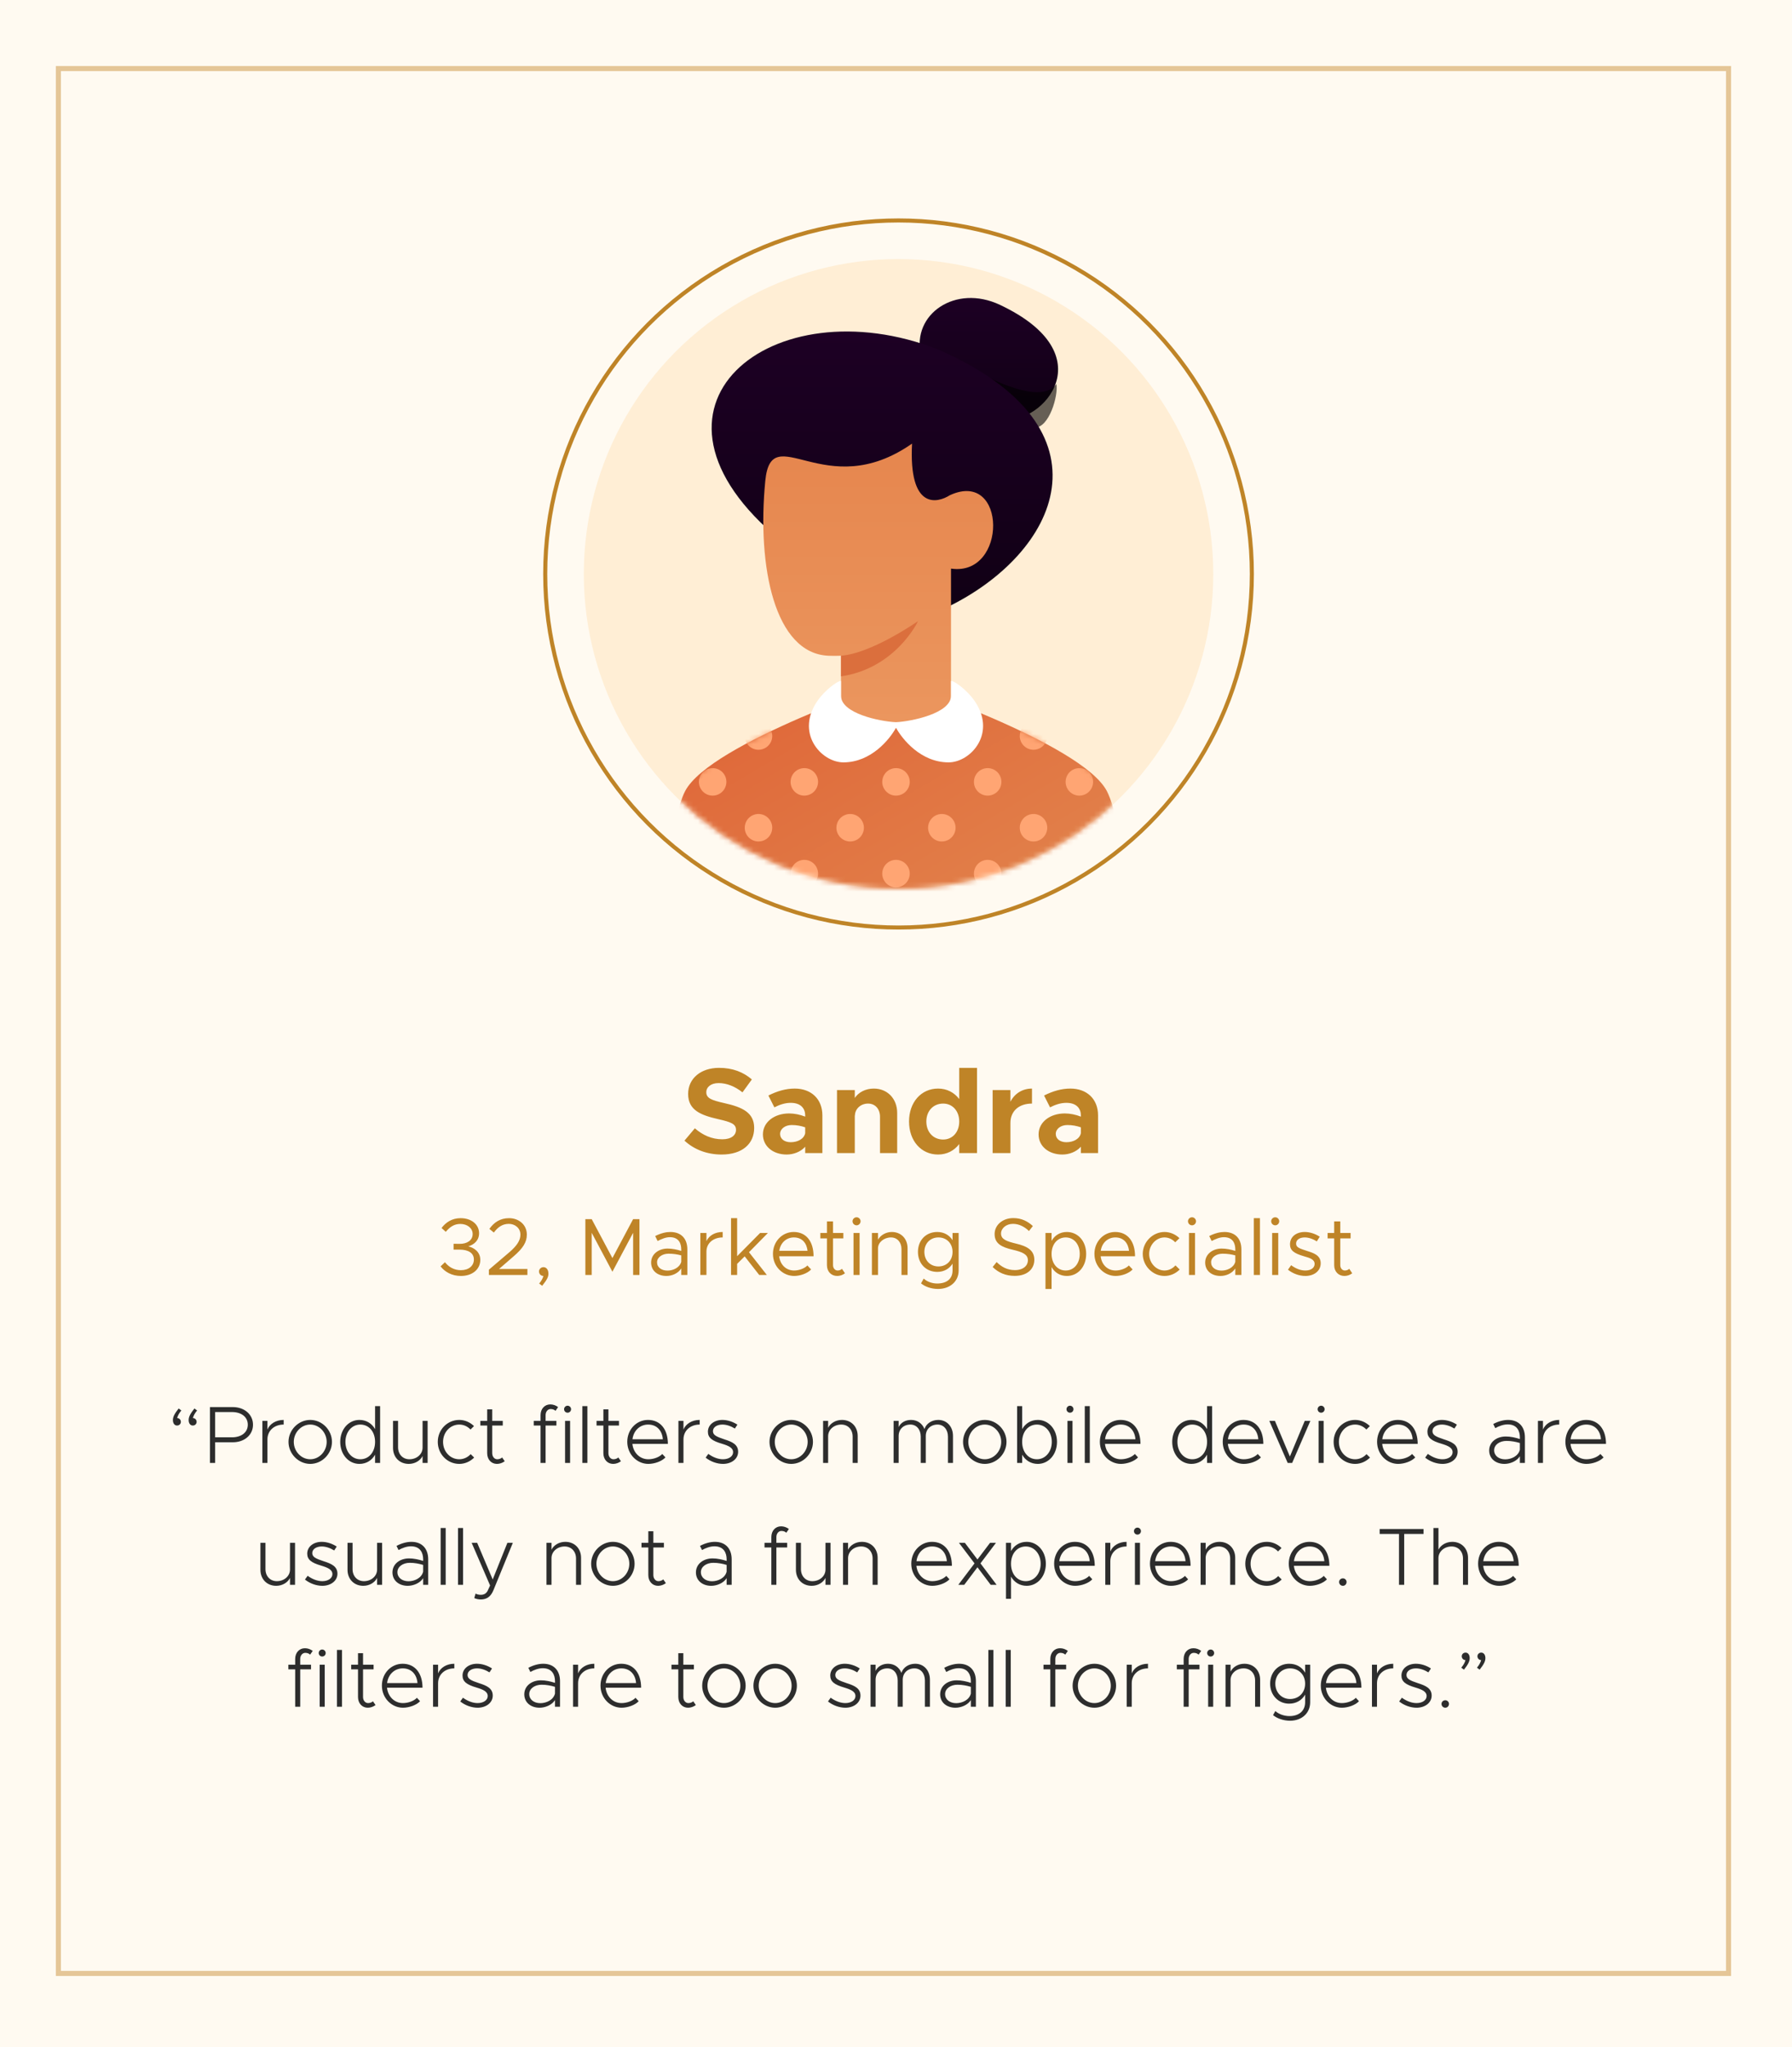 <svg width="353" height="403" viewBox="0 0 353 403" fill="none" xmlns="http://www.w3.org/2000/svg">
<path d="M0 0H353V403H0V0Z" fill="#FFFAF1"/>
<path d="M11.5 13.5H340.5V388.5H11.5V13.5Z" stroke="#E5C697"/>
<path d="M35.195 277.28C34.347 278.352 34.059 278.944 34.059 279.568C34.059 280.192 34.379 280.64 34.875 280.64C35.323 280.64 35.627 280.304 35.627 279.92C35.627 279.504 35.307 279.168 34.891 279.168C35.019 278.688 35.291 278.176 35.723 277.68L35.195 277.28ZM38.299 277.28C37.451 278.352 37.163 278.944 37.163 279.568C37.163 280.192 37.483 280.64 37.979 280.64C38.427 280.64 38.731 280.304 38.731 279.92C38.731 279.504 38.411 279.168 37.995 279.168C38.123 278.688 38.395 278.176 38.827 277.68L38.299 277.28ZM41.358 288H42.382V283.936H45.87C48.126 283.936 49.838 282.512 49.838 280.48C49.838 278.448 48.126 277.008 45.87 277.008H41.358V288ZM42.382 282.96V277.984H45.694C47.534 277.984 48.814 278.944 48.814 280.48C48.814 282 47.534 282.96 45.694 282.96H42.382ZM52.679 281.424V279.728H51.687V288H52.679V283.376C52.679 281.664 54.007 280.448 55.879 280.448V279.536C54.359 279.536 53.143 280.304 52.679 281.424ZM61.118 288.192C63.438 288.192 65.391 286.208 65.391 283.856C65.391 281.504 63.438 279.536 61.118 279.536C58.798 279.536 56.831 281.504 56.831 283.856C56.831 286.208 58.798 288.192 61.118 288.192ZM61.118 287.28C59.343 287.28 57.87 285.728 57.87 283.856C57.87 282 59.343 280.448 61.118 280.448C62.879 280.448 64.35 282 64.35 283.856C64.35 285.728 62.879 287.28 61.118 287.28ZM73.884 276.816V281.344C73.244 280.224 72.156 279.536 70.796 279.536C68.668 279.536 67.02 281.392 67.02 283.856C67.02 286.336 68.668 288.192 70.796 288.192C72.156 288.192 73.244 287.504 73.884 286.384V288H74.876V276.816H73.884ZM70.972 287.28C69.308 287.28 68.044 285.808 68.044 283.856C68.044 281.904 69.308 280.448 70.972 280.448C72.684 280.448 73.884 281.856 73.884 283.856C73.884 285.856 72.684 287.28 70.972 287.28ZM83.243 279.728V284.992C83.243 286.272 82.107 287.28 80.651 287.28C79.339 287.28 78.411 286.304 78.411 284.912V279.728H77.419V285.04C77.419 286.88 78.699 288.192 80.523 288.192C81.739 288.192 82.795 287.552 83.243 286.64V288H84.235V279.728H83.243ZM90.477 288.192C91.597 288.192 92.637 287.712 93.405 286.944L92.717 286.272C92.141 286.896 91.341 287.28 90.477 287.28C88.685 287.28 87.277 285.776 87.277 283.856C87.277 281.952 88.685 280.448 90.477 280.448C91.325 280.448 92.109 280.816 92.685 281.424L93.373 280.752C92.605 280 91.581 279.536 90.477 279.536C88.125 279.536 86.237 281.44 86.237 283.856C86.237 286.272 88.125 288.192 90.477 288.192ZM98.911 286.928C98.687 287.136 98.335 287.28 97.951 287.28C97.407 287.28 96.959 286.784 96.959 286.08V280.64H99.039V279.728H96.959V277.456H95.967V279.728H94.623V280.64H95.967V286.08C95.967 287.312 96.767 288.192 97.887 288.192C98.431 288.192 98.991 288 99.423 287.664L98.911 286.928ZM107.475 278.592C107.475 277.888 107.923 277.392 108.467 277.392C108.867 277.392 109.203 277.52 109.427 277.744L109.939 277.008C109.491 276.672 108.963 276.48 108.403 276.48C107.283 276.48 106.483 277.36 106.483 278.592V279.728H105.139V280.64H106.483V288H107.475V280.64H109.603V279.728H107.475V278.592ZM111.805 278.112C112.189 278.112 112.493 277.808 112.493 277.424C112.493 277.056 112.189 276.736 111.805 276.736C111.421 276.736 111.117 277.056 111.117 277.424C111.117 277.808 111.421 278.112 111.805 278.112ZM111.309 288H112.301V279.728H111.309V288ZM114.716 288H115.708V276.816H114.716V288ZM121.802 286.928C121.578 287.136 121.226 287.28 120.842 287.28C120.298 287.28 119.85 286.784 119.85 286.08V280.64H121.93V279.728H119.85V277.456H118.858V279.728H117.514V280.64H118.858V286.08C118.858 287.312 119.658 288.192 120.778 288.192C121.322 288.192 121.882 288 122.314 287.664L121.802 286.928ZM127.709 287.28C126.013 287.28 124.749 285.968 124.573 284.256H131.565C131.565 281.408 130.093 279.536 127.645 279.536C125.405 279.536 123.565 281.392 123.565 283.84C123.565 286.32 125.501 288.192 127.709 288.192C128.925 288.192 130.381 287.68 131.085 286.912L130.461 286.24C129.885 286.864 128.749 287.28 127.709 287.28ZM127.677 280.448C129.421 280.448 130.445 281.68 130.573 283.344H124.589C124.797 281.632 126.061 280.448 127.677 280.448ZM134.633 281.424V279.728H133.641V288H134.633V283.376C134.633 281.664 135.961 280.448 137.833 280.448V279.536C136.312 279.536 135.097 280.304 134.633 281.424ZM142.425 288.192C144.089 288.192 145.401 287.216 145.401 285.808C145.401 284.368 144.217 283.84 142.697 283.36C141.081 282.832 140.441 282.496 140.441 281.744C140.441 280.944 141.289 280.448 142.297 280.448C143.065 280.448 143.929 280.72 144.761 281.232L145.257 280.464C144.377 279.888 143.305 279.536 142.297 279.536C140.697 279.536 139.449 280.48 139.449 281.856C139.449 283.024 140.233 283.648 142.217 284.224C143.529 284.624 144.409 285.008 144.409 285.904C144.409 286.704 143.561 287.28 142.425 287.28C141.497 287.28 140.489 286.912 139.529 286.224L139.001 286.96C139.977 287.744 141.257 288.192 142.425 288.192ZM155.869 288.192C158.189 288.192 160.141 286.208 160.141 283.856C160.141 281.504 158.189 279.536 155.869 279.536C153.549 279.536 151.581 281.504 151.581 283.856C151.581 286.208 153.549 288.192 155.869 288.192ZM155.869 287.28C154.093 287.28 152.621 285.728 152.621 283.856C152.621 282 154.093 280.448 155.869 280.448C157.629 280.448 159.101 282 159.101 283.856C159.101 285.728 157.629 287.28 155.869 287.28ZM165.85 279.536C164.634 279.536 163.578 280.176 163.13 281.088V279.728H162.138V288H163.13V282.736C163.13 281.456 164.266 280.448 165.722 280.448C167.034 280.448 167.962 281.424 167.962 282.816V288H168.954V282.688C168.954 280.848 167.674 279.536 165.85 279.536ZM184.829 279.536C183.549 279.536 182.461 280.24 182.109 281.328C181.677 280.24 180.717 279.536 179.469 279.536C178.333 279.536 177.421 280.08 177.021 280.944V279.728H176.029V288H177.021V282.688C177.021 281.376 177.981 280.448 179.341 280.448C180.541 280.448 181.373 281.424 181.373 282.816V288H182.365V282.688C182.365 281.376 183.325 280.448 184.685 280.448C185.885 280.448 186.733 281.424 186.733 282.816V288H187.725V282.688C187.725 280.848 186.525 279.536 184.829 279.536ZM193.994 288.192C196.314 288.192 198.266 286.208 198.266 283.856C198.266 281.504 196.314 279.536 193.994 279.536C191.674 279.536 189.706 281.504 189.706 283.856C189.706 286.208 191.674 288.192 193.994 288.192ZM193.994 287.28C192.218 287.28 190.746 285.728 190.746 283.856C190.746 282 192.218 280.448 193.994 280.448C195.754 280.448 197.226 282 197.226 283.856C197.226 285.728 195.754 287.28 193.994 287.28ZM204.439 279.536C203.079 279.536 201.991 280.224 201.351 281.344V276.816H200.359V288H201.351V286.384C201.991 287.504 203.079 288.192 204.439 288.192C206.567 288.192 208.215 286.336 208.215 283.856C208.215 281.392 206.567 279.536 204.439 279.536ZM204.263 287.28C202.551 287.28 201.351 285.856 201.351 283.856C201.351 281.856 202.551 280.448 204.263 280.448C205.927 280.448 207.191 281.904 207.191 283.856C207.191 285.808 205.927 287.28 204.263 287.28ZM210.774 278.112C211.158 278.112 211.462 277.808 211.462 277.424C211.462 277.056 211.158 276.736 210.774 276.736C210.39 276.736 210.086 277.056 210.086 277.424C210.086 277.808 210.39 278.112 210.774 278.112ZM210.278 288H211.27V279.728H210.278V288ZM213.685 288H214.677V276.816H213.685V288ZM220.803 287.28C219.107 287.28 217.843 285.968 217.667 284.256H224.659C224.659 281.408 223.187 279.536 220.739 279.536C218.499 279.536 216.659 281.392 216.659 283.84C216.659 286.32 218.595 288.192 220.803 288.192C222.019 288.192 223.475 287.68 224.179 286.912L223.555 286.24C222.979 286.864 221.843 287.28 220.803 287.28ZM220.771 280.448C222.515 280.448 223.539 281.68 223.667 283.344H217.683C217.891 281.632 219.155 280.448 220.771 280.448ZM237.775 276.816V281.344C237.135 280.224 236.047 279.536 234.687 279.536C232.559 279.536 230.911 281.392 230.911 283.856C230.911 286.336 232.559 288.192 234.687 288.192C236.047 288.192 237.135 287.504 237.775 286.384V288H238.767V276.816H237.775ZM234.863 287.28C233.199 287.28 231.935 285.808 231.935 283.856C231.935 281.904 233.199 280.448 234.863 280.448C236.575 280.448 237.775 281.856 237.775 283.856C237.775 285.856 236.575 287.28 234.863 287.28ZM245.006 287.28C243.31 287.28 242.046 285.968 241.87 284.256H248.862C248.862 281.408 247.39 279.536 244.942 279.536C242.702 279.536 240.862 281.392 240.862 283.84C240.862 286.32 242.798 288.192 245.006 288.192C246.222 288.192 247.678 287.68 248.382 286.912L247.758 286.24C247.182 286.864 246.046 287.28 245.006 287.28ZM244.974 280.448C246.718 280.448 247.742 281.68 247.87 283.344H241.886C242.094 281.632 243.358 280.448 244.974 280.448ZM253.657 288H254.537L258.121 279.728H257.017L254.089 286.736L251.145 279.728H250.041L253.657 288ZM260.243 278.112C260.627 278.112 260.931 277.808 260.931 277.424C260.931 277.056 260.627 276.736 260.243 276.736C259.859 276.736 259.555 277.056 259.555 277.424C259.555 277.808 259.859 278.112 260.243 278.112ZM259.747 288H260.739V279.728H259.747V288ZM266.946 288.192C268.066 288.192 269.106 287.712 269.874 286.944L269.186 286.272C268.61 286.896 267.81 287.28 266.946 287.28C265.154 287.28 263.746 285.776 263.746 283.856C263.746 281.952 265.154 280.448 266.946 280.448C267.794 280.448 268.578 280.816 269.154 281.424L269.842 280.752C269.074 280 268.05 279.536 266.946 279.536C264.594 279.536 262.706 281.44 262.706 283.856C262.706 286.272 264.594 288.192 266.946 288.192ZM275.412 287.28C273.716 287.28 272.452 285.968 272.276 284.256H279.268C279.268 281.408 277.796 279.536 275.348 279.536C273.108 279.536 271.268 281.392 271.268 283.84C271.268 286.32 273.204 288.192 275.412 288.192C276.628 288.192 278.084 287.68 278.788 286.912L278.164 286.24C277.588 286.864 276.452 287.28 275.412 287.28ZM275.38 280.448C277.124 280.448 278.148 281.68 278.276 283.344H272.292C272.5 281.632 273.764 280.448 275.38 280.448ZM284.16 288.192C285.824 288.192 287.136 287.216 287.136 285.808C287.136 284.368 285.952 283.84 284.432 283.36C282.816 282.832 282.176 282.496 282.176 281.744C282.176 280.944 283.024 280.448 284.032 280.448C284.8 280.448 285.664 280.72 286.496 281.232L286.992 280.464C286.112 279.888 285.04 279.536 284.032 279.536C282.432 279.536 281.184 280.48 281.184 281.856C281.184 283.024 281.968 283.648 283.952 284.224C285.264 284.624 286.144 285.008 286.144 285.904C286.144 286.704 285.296 287.28 284.16 287.28C283.232 287.28 282.224 286.912 281.264 286.224L280.736 286.96C281.712 287.744 282.992 288.192 284.16 288.192ZM297.075 279.536C296.259 279.536 295.235 279.76 294.147 280.336L294.547 281.152C295.299 280.736 296.163 280.416 296.995 280.416C298.851 280.416 299.395 281.744 299.395 282.96V283.296C298.515 283.008 297.523 282.8 296.627 282.8C294.771 282.8 293.347 283.92 293.347 285.552C293.347 287.152 294.627 288.192 296.355 288.192C297.475 288.192 298.787 287.664 299.395 286.688V288H300.387V282.96C300.387 280.96 299.251 279.536 297.075 279.536ZM296.515 287.296C295.283 287.296 294.323 286.608 294.323 285.504C294.323 284.432 295.395 283.664 296.771 283.664C297.699 283.664 298.611 283.84 299.395 284.08V285.408C299.075 286.688 297.667 287.296 296.515 287.296ZM303.945 281.424V279.728H302.953V288H303.945V283.376C303.945 281.664 305.273 280.448 307.145 280.448V279.536C305.625 279.536 304.409 280.304 303.945 281.424ZM312.506 287.28C310.81 287.28 309.546 285.968 309.37 284.256H316.362C316.362 281.408 314.89 279.536 312.442 279.536C310.202 279.536 308.362 281.392 308.362 283.84C308.362 286.32 310.298 288.192 312.506 288.192C313.722 288.192 315.178 287.68 315.882 286.912L315.258 286.24C314.682 286.864 313.546 287.28 312.506 287.28ZM312.474 280.448C314.218 280.448 315.242 281.68 315.37 283.344H309.386C309.594 281.632 310.858 280.448 312.474 280.448ZM57.126 303.728V308.992C57.126 310.272 55.99 311.28 54.534 311.28C53.222 311.28 52.294 310.304 52.294 308.912V303.728H51.302V309.04C51.302 310.88 52.582 312.192 54.406 312.192C55.622 312.192 56.678 311.552 57.126 310.64V312H58.118V303.728H57.126ZM63.496 312.192C65.16 312.192 66.472 311.216 66.472 309.808C66.472 308.368 65.288 307.84 63.768 307.36C62.152 306.832 61.512 306.496 61.512 305.744C61.512 304.944 62.36 304.448 63.368 304.448C64.136 304.448 65 304.72 65.832 305.232L66.328 304.464C65.448 303.888 64.376 303.536 63.368 303.536C61.768 303.536 60.52 304.48 60.52 305.856C60.52 307.024 61.304 307.648 63.288 308.224C64.6 308.624 65.48 309.008 65.48 309.904C65.48 310.704 64.632 311.28 63.496 311.28C62.568 311.28 61.56 310.912 60.6 310.224L60.072 310.96C61.048 311.744 62.328 312.192 63.496 312.192ZM74.282 303.728V308.992C74.282 310.272 73.146 311.28 71.69 311.28C70.378 311.28 69.45 310.304 69.45 308.912V303.728H68.458V309.04C68.458 310.88 69.738 312.192 71.562 312.192C72.778 312.192 73.834 311.552 74.282 310.64V312H75.274V303.728H74.282ZM81.036 303.536C80.22 303.536 79.196 303.76 78.108 304.336L78.508 305.152C79.26 304.736 80.124 304.416 80.956 304.416C82.812 304.416 83.356 305.744 83.356 306.96V307.296C82.476 307.008 81.484 306.8 80.588 306.8C78.732 306.8 77.308 307.92 77.308 309.552C77.308 311.152 78.588 312.192 80.316 312.192C81.436 312.192 82.748 311.664 83.356 310.688V312H84.348V306.96C84.348 304.96 83.212 303.536 81.036 303.536ZM80.476 311.296C79.244 311.296 78.284 310.608 78.284 309.504C78.284 308.432 79.356 307.664 80.732 307.664C81.66 307.664 82.572 307.84 83.356 308.08V309.408C83.036 310.688 81.628 311.296 80.476 311.296ZM86.802 312H87.794V300.816H86.802V312ZM90.224 312H91.216V300.816H90.224V312ZM94.734 314.88C95.886 314.864 96.686 314.336 97.214 313.024L101.022 303.728H99.95L97.054 310.944L93.998 303.728H92.91L96.542 312.128L96.046 313.2C95.742 313.744 95.31 313.968 94.702 313.968C94.35 313.968 93.982 313.888 93.678 313.728L93.422 314.608C93.806 314.784 94.27 314.88 94.734 314.88ZM111.358 303.536C110.142 303.536 109.086 304.176 108.638 305.088V303.728H107.646V312H108.638V306.736C108.638 305.456 109.774 304.448 111.23 304.448C112.542 304.448 113.47 305.424 113.47 306.816V312H114.462V306.688C114.462 304.848 113.182 303.536 111.358 303.536ZM120.736 312.192C123.056 312.192 125.008 310.208 125.008 307.856C125.008 305.504 123.056 303.536 120.736 303.536C118.416 303.536 116.448 305.504 116.448 307.856C116.448 310.208 118.416 312.192 120.736 312.192ZM120.736 311.28C118.96 311.28 117.488 309.728 117.488 307.856C117.488 306 118.96 304.448 120.736 304.448C122.496 304.448 123.968 306 123.968 307.856C123.968 309.728 122.496 311.28 120.736 311.28ZM130.653 310.928C130.429 311.136 130.077 311.28 129.693 311.28C129.149 311.28 128.701 310.784 128.701 310.08V304.64H130.781V303.728H128.701V301.456H127.709V303.728H126.365V304.64H127.709V310.08C127.709 311.312 128.509 312.192 129.629 312.192C130.173 312.192 130.733 312 131.165 311.664L130.653 310.928ZM140.817 303.536C140.001 303.536 138.977 303.76 137.889 304.336L138.289 305.152C139.041 304.736 139.905 304.416 140.737 304.416C142.593 304.416 143.137 305.744 143.137 306.96V307.296C142.257 307.008 141.265 306.8 140.369 306.8C138.513 306.8 137.089 307.92 137.089 309.552C137.089 311.152 138.369 312.192 140.097 312.192C141.217 312.192 142.529 311.664 143.137 310.688V312H144.129V306.96C144.129 304.96 142.993 303.536 140.817 303.536ZM140.257 311.296C139.025 311.296 138.065 310.608 138.065 309.504C138.065 308.432 139.137 307.664 140.513 307.664C141.441 307.664 142.353 307.84 143.137 308.08V309.408C142.817 310.688 141.409 311.296 140.257 311.296ZM152.936 302.592C152.936 301.888 153.384 301.392 153.928 301.392C154.328 301.392 154.664 301.52 154.888 301.744L155.4 301.008C154.952 300.672 154.424 300.48 153.864 300.48C152.744 300.48 151.944 301.36 151.944 302.592V303.728H150.6V304.64H151.944V312H152.936V304.64H155.064V303.728H152.936V302.592ZM162.61 303.728V308.992C162.61 310.272 161.474 311.28 160.018 311.28C158.706 311.28 157.778 310.304 157.778 308.912V303.728H156.786V309.04C156.786 310.88 158.066 312.192 159.89 312.192C161.106 312.192 162.162 311.552 162.61 310.64V312H163.602V303.728H162.61ZM169.78 303.536C168.564 303.536 167.508 304.176 167.06 305.088V303.728H166.068V312H167.06V306.736C167.06 305.456 168.196 304.448 169.652 304.448C170.964 304.448 171.892 305.424 171.892 306.816V312H172.884V306.688C172.884 304.848 171.604 303.536 169.78 303.536ZM183.654 311.28C181.958 311.28 180.694 309.968 180.518 308.256H187.51C187.51 305.408 186.038 303.536 183.59 303.536C181.35 303.536 179.51 305.392 179.51 307.84C179.51 310.32 181.446 312.192 183.654 312.192C184.87 312.192 186.326 311.68 187.03 310.912L186.406 310.24C185.83 310.864 184.694 311.28 183.654 311.28ZM183.622 304.448C185.366 304.448 186.39 305.68 186.518 307.344H180.534C180.742 305.632 182.006 304.448 183.622 304.448ZM196.322 312L193.138 307.776L196.194 303.728H195.026L192.546 307.008L190.066 303.728H188.898L191.97 307.776L188.77 312H189.938L192.546 308.544L195.154 312H196.322ZM202.244 303.536C200.884 303.536 199.796 304.224 199.156 305.344V303.728H198.164V314.752H199.156V310.384C199.796 311.504 200.884 312.192 202.244 312.192C204.372 312.192 206.02 310.336 206.02 307.856C206.02 305.392 204.372 303.536 202.244 303.536ZM202.068 311.28C200.356 311.28 199.156 309.856 199.156 307.856C199.156 305.856 200.356 304.448 202.068 304.448C203.732 304.448 204.996 305.904 204.996 307.856C204.996 309.808 203.732 311.28 202.068 311.28ZM211.795 311.28C210.099 311.28 208.835 309.968 208.659 308.256H215.651C215.651 305.408 214.179 303.536 211.731 303.536C209.491 303.536 207.651 305.392 207.651 307.84C207.651 310.32 209.587 312.192 211.795 312.192C213.011 312.192 214.467 311.68 215.171 310.912L214.547 310.24C213.971 310.864 212.835 311.28 211.795 311.28ZM211.763 304.448C213.507 304.448 214.531 305.68 214.659 307.344H208.675C208.883 305.632 210.147 304.448 211.763 304.448ZM218.718 305.424V303.728H217.726V312H218.718V307.376C218.718 305.664 220.046 304.448 221.918 304.448V303.536C220.398 303.536 219.182 304.304 218.718 305.424ZM224.063 302.112C224.447 302.112 224.751 301.808 224.751 301.424C224.751 301.056 224.447 300.736 224.063 300.736C223.679 300.736 223.375 301.056 223.375 301.424C223.375 301.808 223.679 302.112 224.063 302.112ZM223.567 312H224.559V303.728H223.567V312ZM230.67 311.28C228.974 311.28 227.71 309.968 227.534 308.256H234.526C234.526 305.408 233.054 303.536 230.606 303.536C228.366 303.536 226.526 305.392 226.526 307.84C226.526 310.32 228.462 312.192 230.67 312.192C231.886 312.192 233.342 311.68 234.046 310.912L233.422 310.24C232.846 310.864 231.71 311.28 230.67 311.28ZM230.638 304.448C232.382 304.448 233.406 305.68 233.534 307.344H227.55C227.758 305.632 229.022 304.448 230.638 304.448ZM240.217 303.536C239.001 303.536 237.945 304.176 237.497 305.088V303.728H236.505V312H237.497V306.736C237.497 305.456 238.633 304.448 240.089 304.448C241.401 304.448 242.329 305.424 242.329 306.816V312H243.321V306.688C243.321 304.848 242.041 303.536 240.217 303.536ZM249.547 312.192C250.667 312.192 251.707 311.712 252.475 310.944L251.787 310.272C251.211 310.896 250.411 311.28 249.547 311.28C247.755 311.28 246.347 309.776 246.347 307.856C246.347 305.952 247.755 304.448 249.547 304.448C250.395 304.448 251.179 304.816 251.755 305.424L252.443 304.752C251.675 304 250.651 303.536 249.547 303.536C247.195 303.536 245.307 305.44 245.307 307.856C245.307 310.272 247.195 312.192 249.547 312.192ZM258.014 311.28C256.318 311.28 255.054 309.968 254.878 308.256H261.87C261.87 305.408 260.398 303.536 257.95 303.536C255.71 303.536 253.87 305.392 253.87 307.84C253.87 310.32 255.806 312.192 258.014 312.192C259.23 312.192 260.686 311.68 261.39 310.912L260.766 310.24C260.19 310.864 259.054 311.28 258.014 311.28ZM257.982 304.448C259.726 304.448 260.75 305.68 260.878 307.344H254.894C255.102 305.632 256.366 304.448 257.982 304.448ZM264.537 312.192C264.937 312.192 265.257 311.856 265.257 311.44C265.257 311.056 264.937 310.72 264.537 310.72C264.105 310.72 263.785 311.056 263.785 311.44C263.785 311.856 264.105 312.192 264.537 312.192ZM275.583 312H276.607V301.984H280.415V301.008H271.775V301.984H275.583V312ZM286.077 303.536C284.861 303.536 283.805 304.176 283.357 305.088V300.816H282.365V312H283.357V306.736C283.357 305.456 284.493 304.448 285.949 304.448C287.261 304.448 288.189 305.424 288.189 306.816V312H289.181V306.688C289.181 304.848 287.901 303.536 286.077 303.536ZM295.31 311.28C293.614 311.28 292.35 309.968 292.174 308.256H299.166C299.166 305.408 297.694 303.536 295.246 303.536C293.006 303.536 291.166 305.392 291.166 307.84C291.166 310.32 293.102 312.192 295.31 312.192C296.526 312.192 297.982 311.68 298.686 310.912L298.062 310.24C297.486 310.864 296.35 311.28 295.31 311.28ZM295.278 304.448C297.022 304.448 298.046 305.68 298.174 307.344H292.19C292.398 305.632 293.662 304.448 295.278 304.448ZM59.139 326.592C59.139 325.888 59.587 325.392 60.131 325.392C60.531 325.392 60.867 325.52 61.091 325.744L61.603 325.008C61.155 324.672 60.627 324.48 60.067 324.48C58.947 324.48 58.147 325.36 58.147 326.592V327.728H56.803V328.64H58.147V336H59.139V328.64H61.267V327.728H59.139V326.592ZM63.469 326.112C63.853 326.112 64.157 325.808 64.157 325.424C64.157 325.056 63.853 324.736 63.469 324.736C63.085 324.736 62.781 325.056 62.781 325.424C62.781 325.808 63.085 326.112 63.469 326.112ZM62.973 336H63.965V327.728H62.973V336ZM66.38 336H67.372V324.816H66.38V336ZM73.466 334.928C73.242 335.136 72.89 335.28 72.506 335.28C71.962 335.28 71.514 334.784 71.514 334.08V328.64H73.594V327.728H71.514V325.456H70.522V327.728H69.178V328.64H70.522V334.08C70.522 335.312 71.322 336.192 72.442 336.192C72.986 336.192 73.546 336 73.978 335.664L73.466 334.928ZM79.373 335.28C77.677 335.28 76.413 333.968 76.237 332.256H83.229C83.229 329.408 81.757 327.536 79.309 327.536C77.069 327.536 75.229 329.392 75.229 331.84C75.229 334.32 77.165 336.192 79.373 336.192C80.589 336.192 82.045 335.68 82.749 334.912L82.125 334.24C81.549 334.864 80.413 335.28 79.373 335.28ZM79.341 328.448C81.085 328.448 82.109 329.68 82.237 331.344H76.253C76.461 329.632 77.725 328.448 79.341 328.448ZM86.297 329.424V327.728H85.305V336H86.297V331.376C86.297 329.664 87.625 328.448 89.497 328.448V327.536C87.977 327.536 86.761 328.304 86.297 329.424ZM94.089 336.192C95.753 336.192 97.065 335.216 97.065 333.808C97.065 332.368 95.881 331.84 94.361 331.36C92.745 330.832 92.105 330.496 92.105 329.744C92.105 328.944 92.953 328.448 93.961 328.448C94.729 328.448 95.593 328.72 96.425 329.232L96.921 328.464C96.041 327.888 94.969 327.536 93.961 327.536C92.361 327.536 91.113 328.48 91.113 329.856C91.113 331.024 91.897 331.648 93.881 332.224C95.193 332.624 96.073 333.008 96.073 333.904C96.073 334.704 95.225 335.28 94.089 335.28C93.161 335.28 92.153 334.912 91.193 334.224L90.665 334.96C91.641 335.744 92.921 336.192 94.089 336.192ZM107.005 327.536C106.189 327.536 105.165 327.76 104.077 328.336L104.477 329.152C105.229 328.736 106.093 328.416 106.925 328.416C108.781 328.416 109.325 329.744 109.325 330.96V331.296C108.445 331.008 107.453 330.8 106.557 330.8C104.701 330.8 103.277 331.92 103.277 333.552C103.277 335.152 104.557 336.192 106.285 336.192C107.405 336.192 108.717 335.664 109.325 334.688V336H110.317V330.96C110.317 328.96 109.181 327.536 107.005 327.536ZM106.445 335.296C105.213 335.296 104.253 334.608 104.253 333.504C104.253 332.432 105.325 331.664 106.701 331.664C107.629 331.664 108.541 331.84 109.325 332.08V333.408C109.005 334.688 107.597 335.296 106.445 335.296ZM113.875 329.424V327.728H112.883V336H113.875V331.376C113.875 329.664 115.203 328.448 117.075 328.448V327.536C115.555 327.536 114.339 328.304 113.875 329.424ZM122.435 335.28C120.739 335.28 119.475 333.968 119.299 332.256H126.291C126.291 329.408 124.819 327.536 122.371 327.536C120.131 327.536 118.291 329.392 118.291 331.84C118.291 334.32 120.227 336.192 122.435 336.192C123.651 336.192 125.107 335.68 125.811 334.912L125.187 334.24C124.611 334.864 123.475 335.28 122.435 335.28ZM122.403 328.448C124.147 328.448 125.171 329.68 125.299 331.344H119.315C119.523 329.632 120.787 328.448 122.403 328.448ZM136.56 334.928C136.336 335.136 135.984 335.28 135.6 335.28C135.056 335.28 134.608 334.784 134.608 334.08V328.64H136.688V327.728H134.608V325.456H133.616V327.728H132.272V328.64H133.616V334.08C133.616 335.312 134.416 336.192 135.536 336.192C136.08 336.192 136.64 336 137.072 335.664L136.56 334.928ZM142.611 336.192C144.931 336.192 146.883 334.208 146.883 331.856C146.883 329.504 144.931 327.536 142.611 327.536C140.291 327.536 138.323 329.504 138.323 331.856C138.323 334.208 140.291 336.192 142.611 336.192ZM142.611 335.28C140.835 335.28 139.363 333.728 139.363 331.856C139.363 330 140.835 328.448 142.611 328.448C144.371 328.448 145.843 330 145.843 331.856C145.843 333.728 144.371 335.28 142.611 335.28ZM152.704 336.192C155.024 336.192 156.976 334.208 156.976 331.856C156.976 329.504 155.024 327.536 152.704 327.536C150.384 327.536 148.416 329.504 148.416 331.856C148.416 334.208 150.384 336.192 152.704 336.192ZM152.704 335.28C150.928 335.28 149.456 333.728 149.456 331.856C149.456 330 150.928 328.448 152.704 328.448C154.464 328.448 155.936 330 155.936 331.856C155.936 333.728 154.464 335.28 152.704 335.28ZM166.527 336.192C168.191 336.192 169.503 335.216 169.503 333.808C169.503 332.368 168.319 331.84 166.799 331.36C165.183 330.832 164.543 330.496 164.543 329.744C164.543 328.944 165.391 328.448 166.399 328.448C167.167 328.448 168.031 328.72 168.863 329.232L169.359 328.464C168.479 327.888 167.407 327.536 166.399 327.536C164.799 327.536 163.551 328.48 163.551 329.856C163.551 331.024 164.335 331.648 166.319 332.224C167.631 332.624 168.511 333.008 168.511 333.904C168.511 334.704 167.663 335.28 166.527 335.28C165.599 335.28 164.591 334.912 163.631 334.224L163.103 334.96C164.079 335.744 165.359 336.192 166.527 336.192ZM180.289 327.536C179.009 327.536 177.921 328.24 177.569 329.328C177.137 328.24 176.177 327.536 174.929 327.536C173.793 327.536 172.881 328.08 172.481 328.944V327.728H171.489V336H172.481V330.688C172.481 329.376 173.441 328.448 174.801 328.448C176.001 328.448 176.833 329.424 176.833 330.816V336H177.825V330.688C177.825 329.376 178.785 328.448 180.145 328.448C181.345 328.448 182.193 329.424 182.193 330.816V336H183.185V330.688C183.185 328.848 181.985 327.536 180.289 327.536ZM188.926 327.536C188.11 327.536 187.086 327.76 185.998 328.336L186.398 329.152C187.15 328.736 188.014 328.416 188.846 328.416C190.702 328.416 191.246 329.744 191.246 330.96V331.296C190.366 331.008 189.374 330.8 188.478 330.8C186.622 330.8 185.198 331.92 185.198 333.552C185.198 335.152 186.478 336.192 188.206 336.192C189.326 336.192 190.638 335.664 191.246 334.688V336H192.238V330.96C192.238 328.96 191.102 327.536 188.926 327.536ZM188.366 335.296C187.134 335.296 186.174 334.608 186.174 333.504C186.174 332.432 187.246 331.664 188.622 331.664C189.55 331.664 190.462 331.84 191.246 332.08V333.408C190.926 334.688 189.518 335.296 188.366 335.296ZM194.693 336H195.685V324.816H194.693V336ZM198.114 336H199.106V324.816H198.114V336ZM207.889 326.592C207.889 325.888 208.337 325.392 208.881 325.392C209.281 325.392 209.617 325.52 209.841 325.744L210.353 325.008C209.905 324.672 209.377 324.48 208.817 324.48C207.697 324.48 206.897 325.36 206.897 326.592V327.728H205.553V328.64H206.897V336H207.889V328.64H210.017V327.728H207.889V326.592ZM215.579 336.192C217.899 336.192 219.851 334.208 219.851 331.856C219.851 329.504 217.899 327.536 215.579 327.536C213.259 327.536 211.291 329.504 211.291 331.856C211.291 334.208 213.259 336.192 215.579 336.192ZM215.579 335.28C213.803 335.28 212.331 333.728 212.331 331.856C212.331 330 213.803 328.448 215.579 328.448C217.339 328.448 218.811 330 218.811 331.856C218.811 333.728 217.339 335.28 215.579 335.28ZM222.937 329.424V327.728H221.945V336H222.937V331.376C222.937 329.664 224.265 328.448 226.137 328.448V327.536C224.617 327.536 223.401 328.304 222.937 329.424ZM234.155 326.592C234.155 325.888 234.603 325.392 235.147 325.392C235.547 325.392 235.883 325.52 236.107 325.744L236.619 325.008C236.171 324.672 235.643 324.48 235.083 324.48C233.963 324.48 233.163 325.36 233.163 326.592V327.728H231.819V328.64H233.163V336H234.155V328.64H236.283V327.728H234.155V326.592ZM238.485 326.112C238.869 326.112 239.173 325.808 239.173 325.424C239.173 325.056 238.869 324.736 238.485 324.736C238.101 324.736 237.797 325.056 237.797 325.424C237.797 325.808 238.101 326.112 238.485 326.112ZM237.989 336H238.981V327.728H237.989V336ZM245.124 327.536C243.908 327.536 242.852 328.176 242.404 329.088V327.728H241.412V336H242.404V330.736C242.404 329.456 243.54 328.448 244.996 328.448C246.308 328.448 247.236 329.424 247.236 330.816V336H248.228V330.688C248.228 328.848 246.948 327.536 245.124 327.536ZM257.093 327.728V329.296C256.453 328.176 255.333 327.536 253.941 327.536C251.797 327.536 250.197 329.216 250.197 331.456C250.197 333.712 251.797 335.392 253.941 335.392C255.317 335.392 256.453 334.736 257.093 333.616V335.12C257.093 336.8 255.893 337.84 254.005 337.84C252.965 337.84 251.893 337.456 251.221 336.848L250.773 337.648C251.525 338.288 252.821 338.752 254.117 338.752C256.453 338.752 258.085 337.248 258.085 335.12V327.728H257.093ZM254.117 334.48C252.469 334.48 251.221 333.184 251.221 331.456C251.221 329.744 252.469 328.448 254.117 328.448C255.845 328.448 257.093 329.696 257.093 331.456C257.093 333.232 255.845 334.48 254.117 334.48ZM264.326 335.28C262.63 335.28 261.366 333.968 261.19 332.256H268.182C268.182 329.408 266.71 327.536 264.262 327.536C262.022 327.536 260.182 329.392 260.182 331.84C260.182 334.32 262.118 336.192 264.326 336.192C265.542 336.192 266.998 335.68 267.702 334.912L267.078 334.24C266.502 334.864 265.366 335.28 264.326 335.28ZM264.294 328.448C266.038 328.448 267.062 329.68 267.19 331.344H261.206C261.414 329.632 262.678 328.448 264.294 328.448ZM271.25 329.424V327.728H270.258V336H271.25V331.376C271.25 329.664 272.578 328.448 274.45 328.448V327.536C272.93 327.536 271.714 328.304 271.25 329.424ZM279.042 336.192C280.706 336.192 282.018 335.216 282.018 333.808C282.018 332.368 280.834 331.84 279.314 331.36C277.698 330.832 277.058 330.496 277.058 329.744C277.058 328.944 277.906 328.448 278.914 328.448C279.682 328.448 280.546 328.72 281.378 329.232L281.874 328.464C280.994 327.888 279.922 327.536 278.914 327.536C277.314 327.536 276.066 328.48 276.066 329.856C276.066 331.024 276.85 331.648 278.834 332.224C280.146 332.624 281.026 333.008 281.026 333.904C281.026 334.704 280.178 335.28 279.042 335.28C278.114 335.28 277.106 334.912 276.146 334.224L275.618 334.96C276.594 335.744 277.874 336.192 279.042 336.192ZM284.709 336.192C285.109 336.192 285.429 335.856 285.429 335.44C285.429 335.056 285.109 334.72 284.709 334.72C284.277 334.72 283.957 335.056 283.957 335.44C283.957 335.856 284.277 336.192 284.709 336.192ZM288.378 328.704C289.226 327.632 289.514 327.04 289.514 326.416C289.514 325.792 289.194 325.344 288.698 325.344C288.25 325.344 287.946 325.68 287.946 326.064C287.946 326.48 288.266 326.816 288.682 326.816C288.554 327.296 288.282 327.808 287.85 328.304L288.378 328.704ZM291.466 328.704C292.314 327.632 292.602 327.04 292.602 326.416C292.602 325.792 292.282 325.344 291.786 325.344C291.338 325.344 291.034 325.68 291.034 326.064C291.034 326.48 291.354 326.816 291.77 326.816C291.642 327.296 291.37 327.808 290.938 328.304L291.466 328.704Z" fill="#2D2D2D"/>
<path d="M90.788 251.192C93.076 251.192 94.612 249.864 94.612 248.024C94.612 246.44 93.364 245.624 92.244 245.368C93.38 245.032 94.372 244.2 94.372 242.792C94.372 241.032 92.836 239.816 90.74 239.816C89.028 239.816 87.812 240.648 86.98 241.752L87.812 242.504C88.596 241.56 89.46 240.952 90.676 240.952C92.052 240.952 93.108 241.784 93.108 242.936C93.108 244.184 92.004 244.888 90.532 244.872L89.348 244.856V246.008H90.516C92.244 246.008 93.348 246.664 93.348 247.96C93.348 249.208 92.324 250.056 90.788 250.056C89.444 250.056 88.372 249.416 87.652 248.488L86.788 249.304C87.588 250.36 88.98 251.192 90.788 251.192ZM96.307 251H103.891V249.816H98.307L101.187 247.32C103.043 245.72 103.779 244.536 103.779 243.048C103.779 241.08 102.179 239.816 100.275 239.816C98.547 239.816 97.315 240.632 96.403 241.928L97.283 242.648C98.035 241.624 98.947 240.936 100.227 240.936C101.395 240.936 102.515 241.72 102.515 243.064C102.515 244.152 101.875 245.208 100.323 246.536L96.307 249.96V251ZM106.801 253.128C107.761 251.928 108.033 251.384 108.033 250.744C108.033 250.008 107.665 249.464 107.057 249.464C106.545 249.464 106.177 249.864 106.177 250.312C106.177 250.792 106.561 251.192 107.041 251.192C106.913 251.688 106.641 252.184 106.209 252.68L106.801 253.128ZM115.309 251H116.557V242.696L120.637 250.36L124.717 242.696V251H125.965V240.008H124.717L120.637 247.672L116.557 240.008H115.309V251ZM132.037 242.536C131.237 242.536 130.245 242.744 129.061 243.336L129.541 244.312C130.293 243.928 131.125 243.56 131.957 243.56C133.749 243.56 134.197 244.84 134.197 245.96V246.264C133.349 245.992 132.405 245.8 131.509 245.8C129.733 245.8 128.261 246.904 128.261 248.552C128.261 250.184 129.541 251.192 131.285 251.192C132.373 251.192 133.605 250.68 134.197 249.704V251H135.397V245.96C135.397 243.96 134.293 242.536 132.037 242.536ZM131.493 250.136C130.325 250.136 129.429 249.528 129.429 248.504C129.429 247.512 130.469 246.808 131.701 246.808C132.597 246.808 133.445 246.936 134.197 247.144V248.408C133.877 249.576 132.581 250.136 131.493 250.136ZM139.161 244.344V242.728H137.961V251H139.161V246.376C139.161 244.76 140.489 243.608 142.361 243.608V242.536C140.841 242.536 139.657 243.24 139.161 244.344ZM151.269 242.728H149.733L145.205 247.304V239.816H144.005V251H145.205V248.808L146.693 247.336L149.557 251H151.061L147.541 246.52L151.269 242.728ZM156.436 250.12C154.804 250.12 153.668 248.936 153.492 247.32H160.26C160.26 244.424 158.836 242.536 156.34 242.536C154.116 242.536 152.26 244.376 152.26 246.84C152.26 249.384 154.244 251.192 156.452 251.192C157.604 251.192 159.06 250.696 159.78 249.912L159.044 249.128C158.532 249.688 157.412 250.12 156.436 250.12ZM156.388 243.608C158.036 243.608 158.916 244.76 159.076 246.248H153.508C153.732 244.648 154.916 243.608 156.388 243.608ZM165.856 249.784C165.68 249.976 165.36 250.12 164.992 250.12C164.512 250.12 164.096 249.688 164.096 249.08V243.8H166.128V242.728H164.096V240.456H162.896V242.728H161.6V243.8H162.896V249.08C162.896 250.312 163.728 251.192 164.912 251.192C165.472 251.192 166.016 251 166.448 250.664L165.856 249.784ZM168.738 241.224C169.17 241.224 169.522 240.856 169.522 240.424C169.522 240.008 169.17 239.64 168.738 239.64C168.29 239.64 167.938 240.008 167.938 240.424C167.938 240.856 168.29 241.224 168.738 241.224ZM168.13 251H169.33V242.728H168.13V251ZM175.675 242.536C174.507 242.536 173.435 243.176 172.955 244.056V242.728H171.755V251H172.955V245.736C172.955 244.584 174.123 243.608 175.515 243.608C176.731 243.608 177.579 244.552 177.579 245.896V251H178.779V245.736C178.779 243.864 177.499 242.536 175.675 242.536ZM187.64 242.728V244.152C187 243.144 185.944 242.536 184.632 242.536C182.408 242.536 180.824 244.152 180.824 246.456C180.824 248.76 182.408 250.392 184.632 250.392C185.944 250.392 187 249.784 187.64 248.776V250.12C187.64 251.736 186.52 252.68 184.616 252.68C183.592 252.68 182.6 252.312 181.96 251.704L181.432 252.648C182.184 253.288 183.432 253.752 184.776 253.752C187.16 253.752 188.84 252.248 188.84 250.12V242.728H187.64ZM184.856 249.32C183.24 249.32 182.088 248.136 182.088 246.456C182.088 244.792 183.24 243.608 184.856 243.608C186.488 243.608 187.64 244.792 187.64 246.456C187.64 248.136 186.488 249.32 184.856 249.32ZM199.877 251.176C202.437 251.176 203.749 249.752 203.749 248.008C203.749 246.072 202.245 245.32 200.149 244.824C198.277 244.376 197.189 243.976 197.189 242.84C197.189 241.832 198.181 240.936 199.541 240.936C200.693 240.936 201.781 241.464 202.693 242.344L203.461 241.368C202.453 240.44 201.237 239.8 199.605 239.8C197.493 239.8 195.925 241.176 195.925 242.936C195.925 244.84 197.317 245.528 199.525 246.04C201.445 246.488 202.485 246.952 202.485 248.12C202.485 249.112 201.621 250.04 199.925 250.04C198.389 250.04 197.253 249.384 196.325 248.456L195.541 249.432C196.645 250.52 198.069 251.176 199.877 251.176ZM210.153 242.536C208.825 242.536 207.769 243.192 207.145 244.28V242.728H205.945V253.752H207.145V249.448C207.769 250.536 208.825 251.192 210.153 251.192C212.329 251.192 213.961 249.4 213.961 246.856C213.961 244.328 212.329 242.536 210.153 242.536ZM209.929 250.12C208.297 250.12 207.145 248.76 207.145 246.856C207.145 244.952 208.297 243.608 209.929 243.608C211.545 243.608 212.697 244.952 212.697 246.856C212.697 248.76 211.545 250.12 209.929 250.12ZM219.764 250.12C218.132 250.12 216.996 248.936 216.82 247.32H223.588C223.588 244.424 222.164 242.536 219.668 242.536C217.444 242.536 215.588 244.376 215.588 246.84C215.588 249.384 217.572 251.192 219.78 251.192C220.932 251.192 222.388 250.696 223.108 249.912L222.372 249.128C221.86 249.688 220.74 250.12 219.764 250.12ZM219.716 243.608C221.364 243.608 222.244 244.76 222.404 246.248H216.836C217.06 244.648 218.244 243.608 219.716 243.608ZM229.392 251.192C230.544 251.192 231.6 250.712 232.384 249.928L231.552 249.112C230.992 249.736 230.224 250.12 229.392 250.12C227.744 250.12 226.368 248.632 226.368 246.856C226.368 245.096 227.744 243.608 229.392 243.608C230.208 243.608 230.96 243.976 231.504 244.568L232.336 243.752C231.552 243 230.512 242.536 229.392 242.536C227.072 242.536 225.104 244.504 225.104 246.856C225.104 249.208 227.072 251.192 229.392 251.192ZM234.816 241.224C235.248 241.224 235.6 240.856 235.6 240.424C235.6 240.008 235.248 239.64 234.816 239.64C234.368 239.64 234.016 240.008 234.016 240.424C234.016 240.856 234.368 241.224 234.816 241.224ZM234.208 251H235.408V242.728H234.208V251ZM241.178 242.536C240.378 242.536 239.386 242.744 238.202 243.336L238.682 244.312C239.434 243.928 240.266 243.56 241.098 243.56C242.89 243.56 243.338 244.84 243.338 245.96V246.264C242.49 245.992 241.546 245.8 240.65 245.8C238.874 245.8 237.402 246.904 237.402 248.552C237.402 250.184 238.682 251.192 240.426 251.192C241.514 251.192 242.746 250.68 243.338 249.704V251H244.538V245.96C244.538 243.96 243.434 242.536 241.178 242.536ZM240.634 250.136C239.466 250.136 238.57 249.528 238.57 248.504C238.57 247.512 239.61 246.808 240.842 246.808C241.738 246.808 242.586 246.936 243.338 247.144V248.408C243.018 249.576 241.722 250.136 240.634 250.136ZM246.989 251H248.189V239.816H246.989V251ZM251.206 241.224C251.638 241.224 251.99 240.856 251.99 240.424C251.99 240.008 251.638 239.64 251.206 239.64C250.758 239.64 250.406 240.008 250.406 240.424C250.406 240.856 250.758 241.224 251.206 241.224ZM250.598 251H251.798V242.728H250.598V251ZM257.136 251.192C258.848 251.192 260.16 250.216 260.16 248.696C260.16 247.128 258.784 246.68 257.456 246.264C255.92 245.768 255.312 245.544 255.312 244.824C255.312 244.024 256.08 243.608 257.008 243.608C257.744 243.608 258.56 243.864 259.392 244.392L259.968 243.464C259.088 242.888 258.032 242.536 257.008 242.536C255.36 242.536 254.112 243.464 254.112 244.968C254.112 246.152 254.88 246.744 256.88 247.32C258 247.64 258.96 247.928 258.96 248.824C258.96 249.608 258.224 250.12 257.136 250.12C256.224 250.12 255.28 249.768 254.336 249.08L253.712 249.96C254.704 250.76 255.984 251.192 257.136 251.192ZM265.778 249.784C265.602 249.976 265.282 250.12 264.914 250.12C264.434 250.12 264.018 249.688 264.018 249.08V243.8H266.05V242.728H264.018V240.456H262.818V242.728H261.522V243.8H262.818V249.08C262.818 250.312 263.65 251.192 264.834 251.192C265.394 251.192 265.938 251 266.37 250.664L265.778 249.784Z" fill="#BF8427"/>
<path d="M142.153 227.288C146.185 227.288 148.561 225.2 148.561 222.056C148.561 219.008 146.209 217.952 142.657 217.16C140.113 216.584 139.129 216.2 139.129 215C139.129 214.016 140.041 213.224 141.553 213.224C143.137 213.224 144.793 213.872 146.257 215.048L148.105 212.504C146.425 211.064 144.337 210.224 141.649 210.224C138.049 210.224 135.553 212.312 135.553 215.36C135.553 218.552 138.025 219.536 141.505 220.328C144.025 220.904 144.985 221.264 144.985 222.44C144.985 223.472 144.073 224.288 142.297 224.288C140.209 224.288 138.433 223.472 136.873 222.128L134.833 224.552C136.753 226.328 139.297 227.288 142.153 227.288ZM156.549 214.304C154.821 214.304 153.117 214.784 151.365 215.672L152.541 218C153.525 217.496 154.605 217.112 155.757 217.112C157.797 217.112 158.613 218.264 158.613 219.584V219.824C157.557 219.416 156.453 219.2 155.445 219.2C152.565 219.2 150.285 220.88 150.285 223.328C150.285 225.704 152.325 227.288 154.965 227.288C156.309 227.288 157.725 226.76 158.613 225.752V227H161.997V219.584C161.997 216.344 159.789 214.304 156.549 214.304ZM155.757 224.864C154.557 224.864 153.669 224.24 153.669 223.232C153.669 222.224 154.677 221.48 155.949 221.48C156.909 221.48 157.821 221.648 158.613 221.936V223.088C158.373 224.24 157.101 224.864 155.757 224.864ZM172.126 214.304C170.518 214.304 169.126 215.024 168.382 216.152V214.592H164.878V227H168.382V219.584L168.406 219.656C168.406 218.312 169.534 217.256 170.998 217.256C172.39 217.256 173.35 218.312 173.35 219.848V227H176.734V219.104C176.734 216.296 174.814 214.304 172.126 214.304ZM188.956 210.224V216.368C187.972 215.072 186.532 214.304 184.78 214.304C181.468 214.304 179.068 216.992 179.068 220.784C179.068 224.6 181.468 227.288 184.78 227.288C186.532 227.288 187.972 226.52 188.956 225.224V227H192.46V210.224H188.956ZM185.788 224.336C183.844 224.336 182.476 222.872 182.476 220.784C182.476 218.72 183.844 217.256 185.788 217.256C187.636 217.256 188.956 218.72 188.956 220.784C188.956 222.872 187.636 224.336 185.788 224.336ZM199.04 216.896V214.592H195.536V227H199.04V221.072C199.04 218.744 200.696 217.256 203.288 217.256V214.304C201.392 214.304 199.856 215.288 199.04 216.896ZM210.853 214.304C209.125 214.304 207.421 214.784 205.669 215.672L206.845 218C207.829 217.496 208.909 217.112 210.061 217.112C212.101 217.112 212.917 218.264 212.917 219.584V219.824C211.861 219.416 210.757 219.2 209.749 219.2C206.869 219.2 204.589 220.88 204.589 223.328C204.589 225.704 206.629 227.288 209.269 227.288C210.613 227.288 212.029 226.76 212.917 225.752V227H216.301V219.584C216.301 216.344 214.093 214.304 210.853 214.304ZM210.061 224.864C208.861 224.864 207.973 224.24 207.973 223.232C207.973 222.224 208.981 221.48 210.253 221.48C211.213 221.48 212.125 221.648 212.917 221.936V223.088C212.677 224.24 211.405 224.864 210.061 224.864Z" fill="#BF8427"/>
<circle cx="177" cy="113" r="69.6" fill="#FFFAF1" stroke="#BF8427" stroke-width="0.8"/>
<circle cx="177" cy="113" r="62" fill="#FFEED5"/>
<mask id="mask0" mask-type="alpha" maskUnits="userSpaceOnUse" x="115" y="51" width="124" height="124">
<circle cx="177" cy="113" r="62" fill="#EFDAB9"/>
</mask>
<g mask="url(#mask0)">
<path d="M218.034 155.729C221.345 162.049 223 185.073 223 185.073H130C130 185.073 131.655 162.049 134.966 155.729C139.932 146.248 176.5 134.059 176.5 134.059C176.5 134.059 213.068 146.248 218.034 155.729Z" fill="url(#paint0_linear)"/>
<mask id="mask1" mask-type="alpha" maskUnits="userSpaceOnUse" x="130" y="134" width="93" height="52">
<path d="M218.034 155.729C221.345 162.049 223 185.073 223 185.073H130C130 185.073 131.655 162.049 134.966 155.729C139.932 146.248 176.5 134.059 176.5 134.059C176.5 134.059 213.068 146.248 218.034 155.729Z" fill="url(#paint1_linear)"/>
</mask>
<g mask="url(#mask1)">
<path d="M218.937 181.01C218.937 180.475 219.096 179.951 219.393 179.505C219.691 179.06 220.114 178.713 220.609 178.508C221.104 178.303 221.649 178.249 222.174 178.354C222.699 178.458 223.182 178.716 223.561 179.095C223.94 179.474 224.198 179.956 224.302 180.482C224.407 181.007 224.353 181.552 224.148 182.047C223.943 182.542 223.596 182.965 223.15 183.263C222.705 183.56 222.181 183.719 221.646 183.719C220.927 183.719 220.238 183.434 219.73 182.926C219.222 182.418 218.937 181.729 218.937 181.01ZM200.879 181.01C200.879 180.475 201.037 179.951 201.335 179.505C201.633 179.06 202.056 178.713 202.551 178.508C203.046 178.303 203.59 178.249 204.116 178.354C204.641 178.458 205.124 178.716 205.503 179.095C205.881 179.474 206.139 179.956 206.244 180.482C206.348 181.007 206.295 181.552 206.09 182.047C205.885 182.542 205.538 182.965 205.092 183.263C204.647 183.56 204.123 183.719 203.587 183.719C202.869 183.719 202.18 183.434 201.672 182.926C201.164 182.418 200.879 181.729 200.879 181.01ZM182.82 181.01C182.82 180.475 182.979 179.951 183.277 179.505C183.574 179.06 183.997 178.713 184.492 178.508C184.987 178.303 185.532 178.249 186.057 178.354C186.583 178.458 187.066 178.716 187.444 179.095C187.823 179.474 188.081 179.956 188.186 180.482C188.29 181.007 188.237 181.552 188.032 182.047C187.827 182.542 187.479 182.965 187.034 183.263C186.588 183.56 186.065 183.719 185.529 183.719C184.811 183.719 184.122 183.434 183.614 182.926C183.106 182.418 182.82 181.729 182.82 181.01ZM164.762 181.01C164.762 180.475 164.921 179.951 165.219 179.505C165.516 179.06 165.939 178.713 166.434 178.508C166.929 178.303 167.474 178.249 167.999 178.354C168.525 178.458 169.007 178.716 169.386 179.095C169.765 179.474 170.023 179.956 170.127 180.482C170.232 181.007 170.178 181.552 169.973 182.047C169.768 182.542 169.421 182.965 168.976 183.263C168.53 183.56 168.006 183.719 167.471 183.719C166.752 183.719 166.063 183.434 165.555 182.926C165.047 182.418 164.762 181.729 164.762 181.01ZM146.704 181.01C146.704 180.475 146.863 179.951 147.16 179.505C147.458 179.06 147.881 178.713 148.376 178.508C148.871 178.303 149.416 178.249 149.941 178.354C150.466 178.458 150.949 178.716 151.328 179.095C151.707 179.474 151.965 179.956 152.069 180.482C152.174 181.007 152.12 181.552 151.915 182.047C151.71 182.542 151.363 182.965 150.917 183.263C150.472 183.56 149.948 183.719 149.413 183.719C148.694 183.719 148.005 183.434 147.497 182.926C146.989 182.418 146.704 181.729 146.704 181.01ZM128.646 181.01C128.646 180.475 128.804 179.951 129.102 179.505C129.4 179.06 129.823 178.713 130.318 178.508C130.813 178.303 131.357 178.249 131.883 178.354C132.408 178.458 132.891 178.716 133.27 179.095C133.648 179.474 133.906 179.956 134.011 180.482C134.115 181.007 134.062 181.552 133.857 182.047C133.652 182.542 133.305 182.965 132.859 183.263C132.414 183.56 131.89 183.719 131.354 183.719C130.636 183.719 129.947 183.434 129.439 182.926C128.931 182.418 128.646 181.729 128.646 181.01V181.01ZM209.908 171.981C209.908 171.445 210.067 170.922 210.364 170.476C210.662 170.031 211.085 169.684 211.58 169.479C212.075 169.274 212.619 169.22 213.145 169.325C213.67 169.429 214.153 169.687 214.532 170.066C214.911 170.445 215.169 170.927 215.273 171.453C215.378 171.978 215.324 172.523 215.119 173.018C214.914 173.513 214.567 173.936 214.121 174.233C213.676 174.531 213.152 174.69 212.616 174.69C211.898 174.69 211.209 174.405 210.701 173.897C210.193 173.389 209.908 172.7 209.908 171.981ZM191.849 171.981C191.849 171.445 192.008 170.922 192.306 170.476C192.604 170.031 193.027 169.684 193.522 169.479C194.017 169.274 194.561 169.22 195.087 169.325C195.612 169.429 196.095 169.687 196.474 170.066C196.852 170.445 197.11 170.927 197.215 171.453C197.319 171.978 197.266 172.523 197.061 173.018C196.856 173.513 196.508 173.936 196.063 174.233C195.618 174.531 195.094 174.69 194.558 174.69C193.84 174.69 193.151 174.405 192.643 173.897C192.135 173.389 191.849 172.7 191.849 171.981ZM173.791 171.981C173.791 171.445 173.95 170.922 174.248 170.476C174.545 170.031 174.968 169.684 175.463 169.479C175.958 169.274 176.503 169.22 177.028 169.325C177.554 169.429 178.036 169.687 178.415 170.066C178.794 170.445 179.052 170.927 179.157 171.453C179.261 171.978 179.207 172.523 179.002 173.018C178.797 173.513 178.45 173.936 178.005 174.233C177.559 174.531 177.036 174.69 176.5 174.69C175.781 174.69 175.093 174.405 174.585 173.897C174.077 173.389 173.791 172.7 173.791 171.981ZM155.733 171.981C155.733 171.445 155.892 170.922 156.189 170.476C156.487 170.031 156.91 169.684 157.405 169.479C157.9 169.274 158.445 169.22 158.97 169.325C159.496 169.429 159.978 169.687 160.357 170.066C160.736 170.445 160.994 170.927 161.098 171.453C161.203 171.978 161.149 172.523 160.944 173.018C160.739 173.513 160.392 173.936 159.947 174.233C159.501 174.531 158.977 174.69 158.442 174.69C157.723 174.69 157.034 174.405 156.526 173.897C156.018 173.389 155.733 172.7 155.733 171.981ZM137.675 171.981C137.675 171.445 137.833 170.922 138.131 170.476C138.429 170.031 138.852 169.684 139.347 169.479C139.842 169.274 140.386 169.22 140.912 169.325C141.437 169.429 141.92 169.687 142.299 170.066C142.678 170.445 142.936 170.927 143.04 171.453C143.145 171.978 143.091 172.523 142.886 173.018C142.681 173.513 142.334 173.936 141.888 174.233C141.443 174.531 140.919 174.69 140.383 174.69C139.665 174.69 138.976 174.405 138.468 173.897C137.96 173.389 137.675 172.7 137.675 171.981ZM218.937 162.952C218.937 162.416 219.096 161.893 219.393 161.447C219.691 161.002 220.114 160.655 220.609 160.45C221.104 160.245 221.649 160.191 222.174 160.295C222.699 160.4 223.182 160.658 223.561 161.037C223.94 161.416 224.198 161.898 224.302 162.424C224.407 162.949 224.353 163.494 224.148 163.989C223.943 164.484 223.596 164.907 223.15 165.204C222.705 165.502 222.181 165.661 221.646 165.661C220.927 165.661 220.238 165.375 219.73 164.867C219.222 164.359 218.937 163.67 218.937 162.952ZM200.879 162.952C200.879 162.416 201.037 161.893 201.335 161.447C201.633 161.002 202.056 160.655 202.551 160.45C203.046 160.245 203.59 160.191 204.116 160.295C204.641 160.4 205.124 160.658 205.503 161.037C205.881 161.416 206.139 161.898 206.244 162.424C206.348 162.949 206.295 163.494 206.09 163.989C205.885 164.484 205.538 164.907 205.092 165.204C204.647 165.502 204.123 165.661 203.587 165.661C202.869 165.661 202.18 165.375 201.672 164.867C201.164 164.359 200.879 163.67 200.879 162.952ZM182.82 162.952C182.82 162.416 182.979 161.893 183.277 161.447C183.574 161.002 183.997 160.655 184.492 160.45C184.987 160.245 185.532 160.191 186.057 160.295C186.583 160.4 187.066 160.658 187.444 161.037C187.823 161.416 188.081 161.898 188.186 162.424C188.29 162.949 188.237 163.494 188.032 163.989C187.827 164.484 187.479 164.907 187.034 165.204C186.588 165.502 186.065 165.661 185.529 165.661C184.811 165.661 184.122 165.375 183.614 164.867C183.106 164.359 182.82 163.67 182.82 162.952ZM164.762 162.952C164.762 162.416 164.921 161.893 165.219 161.447C165.516 161.002 165.939 160.655 166.434 160.45C166.929 160.245 167.474 160.191 167.999 160.295C168.525 160.4 169.007 160.658 169.386 161.037C169.765 161.416 170.023 161.898 170.127 162.424C170.232 162.949 170.178 163.494 169.973 163.989C169.768 164.484 169.421 164.907 168.976 165.204C168.53 165.502 168.006 165.661 167.471 165.661C166.752 165.661 166.063 165.375 165.555 164.867C165.047 164.359 164.762 163.67 164.762 162.952ZM146.704 162.952C146.704 162.416 146.863 161.893 147.16 161.447C147.458 161.002 147.881 160.655 148.376 160.45C148.871 160.245 149.416 160.191 149.941 160.295C150.466 160.4 150.949 160.658 151.328 161.037C151.707 161.416 151.965 161.898 152.069 162.424C152.174 162.949 152.12 163.494 151.915 163.989C151.71 164.484 151.363 164.907 150.917 165.204C150.472 165.502 149.948 165.661 149.413 165.661C148.694 165.661 148.005 165.375 147.497 164.867C146.989 164.359 146.704 163.67 146.704 162.952ZM128.646 162.952C128.646 162.416 128.804 161.893 129.102 161.447C129.4 161.002 129.823 160.655 130.318 160.45C130.813 160.245 131.357 160.191 131.883 160.295C132.408 160.4 132.891 160.658 133.27 161.037C133.648 161.416 133.906 161.898 134.011 162.424C134.115 162.949 134.062 163.494 133.857 163.989C133.652 164.484 133.305 164.907 132.859 165.204C132.414 165.502 131.89 165.661 131.354 165.661C130.636 165.661 129.947 165.375 129.439 164.867C128.931 164.359 128.646 163.67 128.646 162.952V162.952ZM209.908 153.923C209.908 153.387 210.067 152.864 210.364 152.418C210.662 151.973 211.085 151.625 211.58 151.42C212.075 151.215 212.619 151.162 213.145 151.266C213.67 151.371 214.153 151.629 214.532 152.008C214.911 152.386 215.169 152.869 215.273 153.395C215.378 153.92 215.324 154.465 215.119 154.96C214.914 155.455 214.567 155.878 214.121 156.175C213.676 156.473 213.152 156.632 212.616 156.632C211.898 156.632 211.209 156.346 210.701 155.838C210.193 155.33 209.908 154.641 209.908 153.923ZM191.849 153.923C191.849 153.387 192.008 152.864 192.306 152.418C192.604 151.973 193.027 151.625 193.522 151.42C194.017 151.215 194.561 151.162 195.087 151.266C195.612 151.371 196.095 151.629 196.474 152.008C196.852 152.386 197.11 152.869 197.215 153.395C197.319 153.92 197.266 154.465 197.061 154.96C196.856 155.455 196.508 155.878 196.063 156.175C195.618 156.473 195.094 156.632 194.558 156.632C193.84 156.632 193.151 156.346 192.643 155.838C192.135 155.33 191.849 154.641 191.849 153.923ZM173.791 153.923C173.791 153.387 173.95 152.864 174.248 152.418C174.545 151.973 174.968 151.625 175.463 151.42C175.958 151.215 176.503 151.162 177.028 151.266C177.554 151.371 178.036 151.629 178.415 152.008C178.794 152.386 179.052 152.869 179.157 153.395C179.261 153.92 179.207 154.465 179.002 154.96C178.797 155.455 178.45 155.878 178.005 156.175C177.559 156.473 177.036 156.632 176.5 156.632C175.781 156.632 175.093 156.346 174.585 155.838C174.077 155.33 173.791 154.641 173.791 153.923ZM155.733 153.923C155.733 153.387 155.892 152.864 156.189 152.418C156.487 151.973 156.91 151.625 157.405 151.42C157.9 151.215 158.445 151.162 158.97 151.266C159.496 151.371 159.978 151.629 160.357 152.008C160.736 152.386 160.994 152.869 161.098 153.395C161.203 153.92 161.149 154.465 160.944 154.96C160.739 155.455 160.392 155.878 159.947 156.175C159.501 156.473 158.977 156.632 158.442 156.632C157.723 156.632 157.034 156.346 156.526 155.838C156.018 155.33 155.733 154.641 155.733 153.923ZM137.675 153.923C137.675 153.387 137.833 152.864 138.131 152.418C138.429 151.973 138.852 151.625 139.347 151.42C139.842 151.215 140.386 151.162 140.912 151.266C141.437 151.371 141.92 151.629 142.299 152.008C142.678 152.386 142.936 152.869 143.04 153.395C143.145 153.92 143.091 154.465 142.886 154.96C142.681 155.455 142.334 155.878 141.888 156.175C141.443 156.473 140.919 156.632 140.383 156.632C139.665 156.632 138.976 156.346 138.468 155.838C137.96 155.33 137.675 154.641 137.675 153.923ZM218.937 144.894C218.937 144.358 219.096 143.834 219.393 143.389C219.691 142.943 220.114 142.596 220.609 142.391C221.104 142.186 221.649 142.133 222.174 142.237C222.699 142.342 223.182 142.6 223.561 142.978C223.94 143.357 224.198 143.84 224.302 144.365C224.407 144.891 224.353 145.435 224.148 145.93C223.943 146.425 223.596 146.848 223.15 147.146C222.705 147.444 222.181 147.603 221.646 147.603C220.927 147.603 220.238 147.317 219.73 146.809C219.222 146.301 218.937 145.612 218.937 144.894ZM200.879 144.894C200.879 144.358 201.037 143.834 201.335 143.389C201.633 142.943 202.056 142.596 202.551 142.391C203.046 142.186 203.59 142.133 204.116 142.237C204.641 142.342 205.124 142.6 205.503 142.978C205.881 143.357 206.139 143.84 206.244 144.365C206.348 144.891 206.295 145.435 206.09 145.93C205.885 146.425 205.538 146.848 205.092 147.146C204.647 147.444 204.123 147.603 203.587 147.603C202.869 147.603 202.18 147.317 201.672 146.809C201.164 146.301 200.879 145.612 200.879 144.894ZM146.704 144.894C146.704 144.358 146.863 143.834 147.16 143.389C147.458 142.943 147.881 142.596 148.376 142.391C148.871 142.186 149.416 142.133 149.941 142.237C150.466 142.342 150.949 142.6 151.328 142.978C151.707 143.357 151.965 143.84 152.069 144.365C152.174 144.891 152.12 145.435 151.915 145.93C151.71 146.425 151.363 146.848 150.917 147.146C150.472 147.444 149.948 147.603 149.413 147.603C148.694 147.603 148.005 147.317 147.497 146.809C146.989 146.301 146.704 145.612 146.704 144.894ZM128.646 144.894C128.646 144.358 128.804 143.834 129.102 143.389C129.4 142.943 129.823 142.596 130.318 142.391C130.813 142.186 131.357 142.133 131.883 142.237C132.408 142.342 132.891 142.6 133.27 142.978C133.648 143.357 133.906 143.84 134.011 144.365C134.115 144.891 134.062 145.435 133.857 145.93C133.652 146.425 133.305 146.848 132.859 147.146C132.414 147.444 131.89 147.603 131.354 147.603C130.636 147.603 129.947 147.317 129.439 146.809C128.931 146.301 128.646 145.612 128.646 144.894V144.894Z" fill="#FFA573"/>
</g>
<path d="M181.404 69.817C179.598 61.916 188.161 55.853 196.979 60.016C217.746 69.817 205.393 83.496 197.718 82.593C190.043 81.69 183.21 77.717 181.404 69.817Z" fill="url(#paint2_linear)"/>
<path opacity="0.6" d="M188.915 71.081C188.915 71.081 204.265 81.013 208.102 75.595C208.498 77.858 206.677 84.247 203.813 84.173C195.246 83.95 188.915 71.081 188.915 71.081Z" fill="black"/>
<path d="M186.432 119.612C176.733 124.272 175.318 124.022 153.927 106.52C121.648 80.11 152.121 55.957 184.852 68.823C220.291 84.399 208.418 109.051 186.432 119.612Z" fill="url(#paint3_linear)"/>
<path d="M187.336 138.122C184.025 143.539 168.976 143.539 165.666 138.122V129.093C165.666 129.093 164.193 129.138 163.183 129.093C152.623 128.641 149.094 111.654 150.751 94.664C151.965 82.221 162.505 99.297 179.661 87.333C178.984 100.425 184.627 99.071 187.11 97.491C198.396 92.299 198.491 113.582 187.336 111.938V138.122Z" fill="url(#paint4_linear)"/>
<path d="M165.666 129.091C171.759 128.638 180.844 122.274 180.844 122.274C180.844 122.274 176.498 131.571 165.667 133.152L165.666 129.091Z" fill="#DB6F3D"/>
<path d="M187.335 136.975V134.059C188.163 134.059 190.534 136.015 191.753 137.671C196.573 144.217 191.227 150.086 186.866 150.086C181.365 150.086 177.719 145.489 176.5 143.278C175.281 145.49 171.635 150.086 166.134 150.086C161.773 150.086 156.427 144.217 161.247 137.671C162.466 136.015 164.837 134.059 165.665 134.059V136.975C165.665 140.428 173.222 142.026 176.485 142.174C179.574 142.026 187.335 140.428 187.335 136.975Z" fill="white"/>
</g>
<defs>
<linearGradient id="paint0_linear" x1="212.491" y1="177.523" x2="176.749" y2="116.85" gradientUnits="userSpaceOnUse">
<stop stop-color="#E2834C"/>
<stop offset="1" stop-color="#DF6638"/>
</linearGradient>
<linearGradient id="paint1_linear" x1="212.491" y1="177.523" x2="176.749" y2="116.85" gradientUnits="userSpaceOnUse">
<stop stop-color="#E2834C"/>
<stop offset="1" stop-color="#DF6638"/>
</linearGradient>
<linearGradient id="paint2_linear" x1="194.793" y1="58.663" x2="194.793" y2="82.635" gradientUnits="userSpaceOnUse">
<stop stop-color="#1D0024"/>
<stop offset="1" stop-color="#100014"/>
</linearGradient>
<linearGradient id="paint3_linear" x1="173.766" y1="65.26" x2="173.766" y2="122.178" gradientUnits="userSpaceOnUse">
<stop stop-color="#1D0024"/>
<stop offset="1" stop-color="#100014"/>
</linearGradient>
<linearGradient id="paint4_linear" x1="173" y1="87.333" x2="173" y2="142.185" gradientUnits="userSpaceOnUse">
<stop stop-color="#E6864E"/>
<stop offset="1" stop-color="#EB965E"/>
</linearGradient>
</defs>
</svg>

